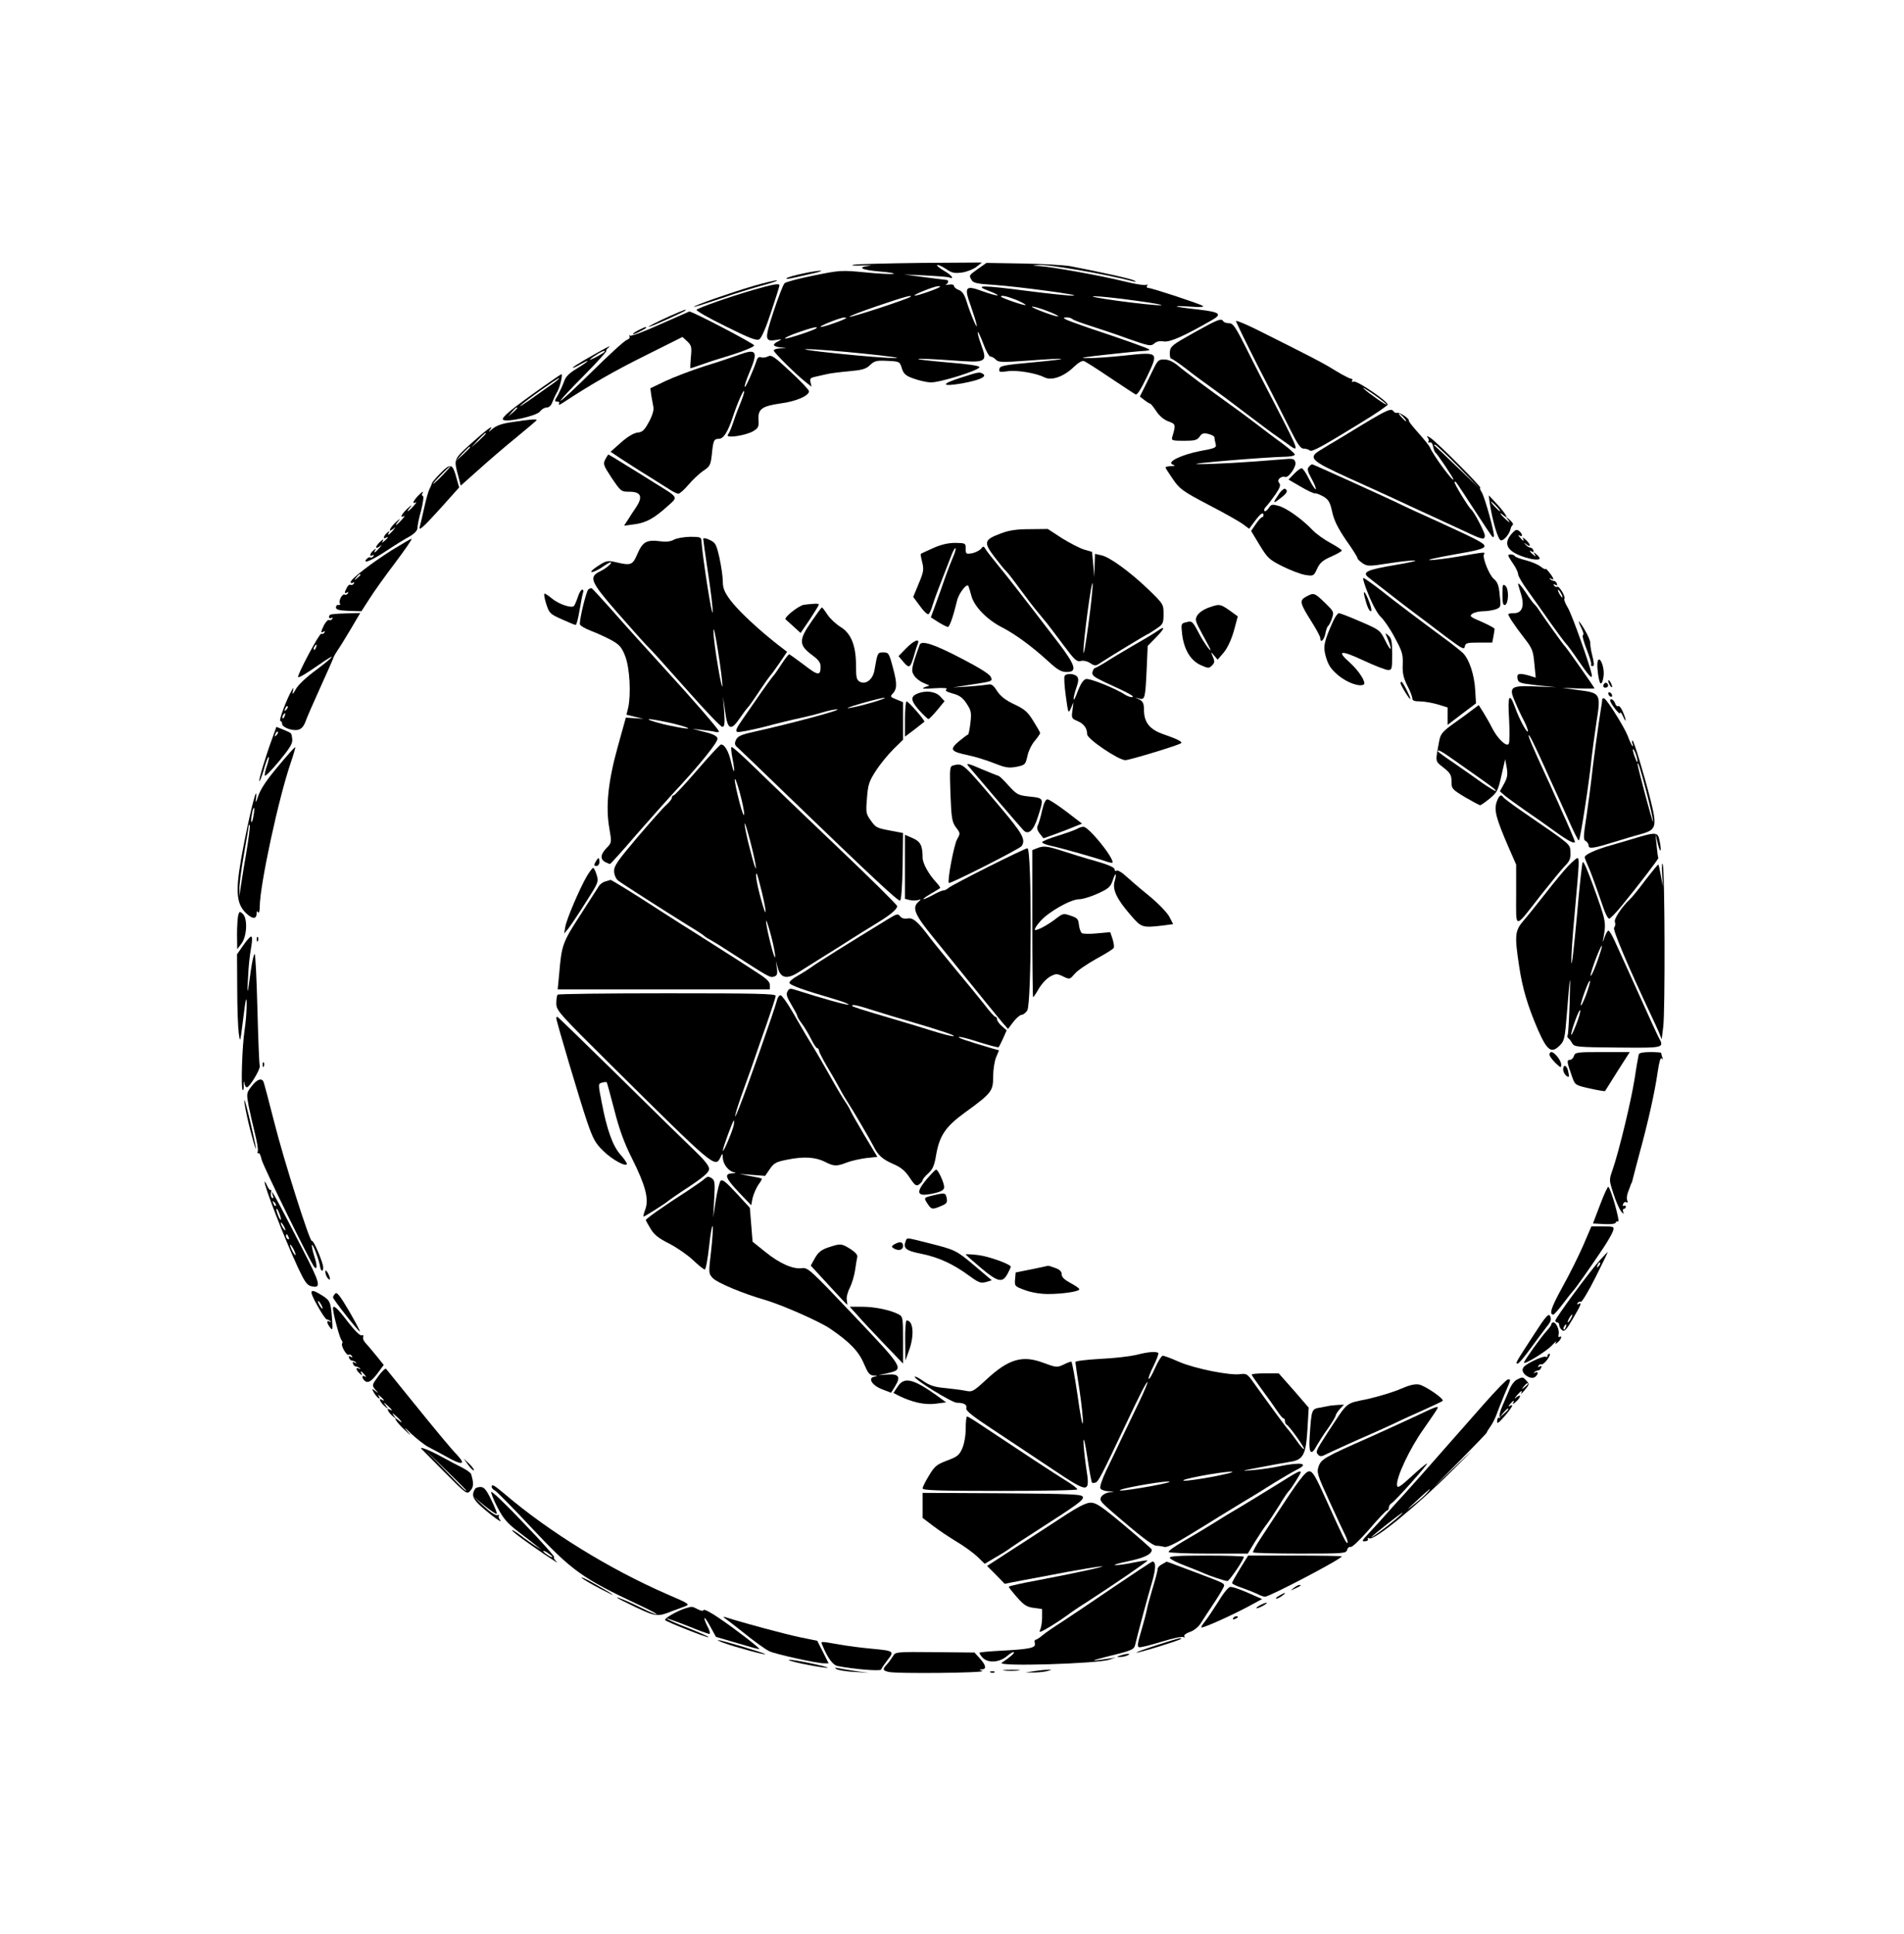 <?xml version="1.0" standalone="no"?>
<!DOCTYPE svg PUBLIC "-//W3C//DTD SVG 20010904//EN"
 "http://www.w3.org/TR/2001/REC-SVG-20010904/DTD/svg10.dtd">
<svg version="1.0" xmlns="http://www.w3.org/2000/svg"
 width="972pt" height="987pt" viewBox="0 0 972 987"
 preserveAspectRatio="xMidYMid meet">

<g transform="translate(0,987) scale(0.1,-0.1)"
fill="#000000" stroke="none">
<path d="M4360 8519 c-21 -4 -4 -6 40 -4 41 1 58 0 38 -2 -66 -7 -41 -21 55
-29 50 -4 81 -10 67 -12 -14 -2 -79 1 -146 8 -117 11 -126 11 -258 -16 -76
-15 -144 -33 -151 -40 -7 -7 -32 -72 -56 -144 -47 -144 -46 -155 16 -145 28 5
28 4 8 -7 -32 -16 -29 -26 10 -31 l32 -4 -32 -1 c-18 -1 -33 -6 -33 -11 0 -10
116 -125 164 -162 l29 -23 -5 22 c-5 18 -1 23 20 28 15 3 43 10 62 14 19 5 71
11 115 15 66 6 85 11 106 31 23 22 34 25 89 22 62 -3 63 -3 74 -38 9 -28 19
-38 59 -52 27 -10 66 -19 87 -20 46 -2 250 62 250 78 0 7 -60 16 -162 24 -89
8 -157 15 -150 18 7 2 80 -1 163 -7 188 -14 191 -12 158 79 -12 33 -20 62 -17
65 2 2 15 -25 28 -60 13 -36 30 -65 36 -65 7 0 20 -7 28 -16 14 -14 33 -14
160 -5 214 16 237 11 36 -8 -154 -14 -175 -18 -178 -34 -3 -16 1 -18 41 -12
48 7 145 -9 189 -31 36 -19 100 4 150 53 23 22 42 33 52 30 8 -3 68 -41 133
-85 65 -43 123 -82 130 -85 8 -5 27 25 58 89 61 129 62 128 -115 109 -74 -8
-162 -14 -195 -13 -41 0 -6 6 105 18 91 10 178 19 194 19 16 1 27 4 23 7 -6 7
-134 52 -305 109 -56 19 -110 39 -120 44 -15 9 -15 10 3 11 12 0 25 -4 30 -9
6 -5 46 -20 90 -34 44 -14 132 -43 194 -66 106 -37 116 -39 133 -25 11 11 28
15 50 11 32 -4 104 28 245 109 54 31 41 41 -69 54 -128 14 -149 22 -43 15 52
-4 75 -2 65 4 -20 12 -260 91 -277 91 -8 0 -11 5 -7 12 4 7 3 8 -4 4 -7 -4
-58 4 -114 18 -121 30 -375 75 -433 78 -38 1 -39 1 -6 5 44 6 341 -45 486 -83
15 -4 17 -3 5 4 -14 9 -169 43 -325 73 -33 6 -143 12 -244 14 l-185 3 -43 -30
c-48 -35 -47 -33 -33 -57 7 -15 28 -20 112 -25 128 -9 456 -53 407 -55 -20 -1
-126 10 -235 24 -230 30 -276 30 -196 0 30 -11 49 -21 44 -23 -5 -1 -39 8 -75
21 -89 33 -97 24 -61 -75 14 -40 28 -84 30 -98 6 -30 -32 57 -52 123 -11 34
-22 51 -40 57 -13 5 -24 14 -24 21 0 6 -12 9 -27 6 -16 -2 -22 -2 -15 0 13 5
17 22 5 24 -5 0 -55 7 -113 14 l-105 14 108 -5 c59 -3 114 -7 122 -10 31 -12
13 12 -26 34 -22 13 -38 26 -35 29 3 3 23 -5 44 -19 32 -22 44 -24 84 -19 25
4 58 17 73 29 l28 22 -309 -2 c-170 -2 -325 -6 -344 -9z m439 -113 c-9 -9
-115 -46 -129 -45 -17 1 98 48 119 48 8 1 12 -1 10 -3z m-151 -51 c-10 -10
-301 -106 -311 -102 -6 2 57 26 139 54 140 48 185 60 172 48z m541 -16 c28
-12 49 -24 47 -26 -5 -5 -126 37 -126 43 0 9 31 2 79 -17z m611 -4 c91 -12
147 -23 125 -23 -22 -1 -119 9 -215 22 -96 13 -152 24 -125 24 28 0 124 -10
215 -23z m-432 -61 c72 -31 22 -22 -61 11 -39 16 -50 23 -29 19 18 -3 59 -17
90 -30z m-1049 -28 c-9 -9 -115 -46 -129 -45 -17 1 98 48 119 48 8 1 12 -1 10
-3z m-151 -51 c-9 -10 -150 -56 -160 -53 -6 2 23 16 63 30 70 25 109 34 97 23z
m242 -130 c128 -13 197 -23 160 -23 -36 0 -166 10 -290 23 -128 13 -197 23
-160 23 36 0 166 -10 290 -23z"/>
<path d="M4095 8473 c-38 -8 -74 -18 -79 -23 -7 -8 15 -3 149 28 65 16 6 12
-70 -5z"/>
<path d="M3845 8410 c-116 -34 -307 -101 -302 -106 1 -2 61 17 132 41 72 25
171 56 220 69 50 13 81 25 70 25 -11 0 -65 -13 -120 -29z"/>
<path d="M3845 8390 c-121 -35 -277 -90 -289 -101 -5 -4 61 -42 147 -84 122
-61 159 -75 173 -67 11 6 34 58 60 138 24 71 43 132 43 137 1 12 -30 7 -134
-23z"/>
<path d="M3420 8257 c-70 -31 -134 -65 -100 -53 29 9 171 74 177 80 11 10 0 7
-77 -27z"/>
<path d="M3371 8215 c-79 -36 -148 -62 -154 -58 -5 3 -7 1 -3 -5 3 -6 -3 -13
-14 -17 -12 -4 -91 -76 -177 -161 -86 -85 -158 -152 -161 -149 -3 2 50 59 117
126 66 67 119 125 116 127 -3 3 3 12 13 19 17 15 -17 -3 -125 -65 -34 -20 -61
-37 -59 -39 2 -2 20 6 40 18 20 11 36 19 36 16 0 -2 -25 -20 -55 -38 -41 -25
-58 -42 -66 -68 -7 -19 -21 -49 -31 -68 -18 -29 -18 -33 -3 -33 10 0 13 -4 8
-12 -4 -7 6 -4 22 7 140 92 258 160 419 240 l190 95 24 -22 c22 -21 24 -29 19
-80 -3 -32 -4 -58 -2 -58 2 0 27 9 57 19 29 11 101 34 161 52 59 19 107 39
107 46 0 9 -316 174 -331 173 -2 -1 -69 -30 -148 -65z m-291 -146 c-25 -17
-76 -42 -68 -34 13 14 62 44 73 44 6 0 3 -4 -5 -10z"/>
<path d="M6095 8172 c-112 -63 -120 -69 -123 -99 -1 -18 2 -33 6 -33 5 0 40
-24 78 -53 38 -30 94 -71 125 -93 30 -21 108 -79 173 -129 66 -49 128 -97 140
-105 12 -8 45 -32 75 -53 67 -50 67 -48 -52 183 -50 96 -120 232 -155 303 -55
109 -67 127 -87 127 -13 0 -27 5 -30 10 -10 17 -26 11 -150 -58z"/>
<path d="M6310 8231 c0 -5 52 -112 116 -238 65 -125 138 -270 163 -320 36 -72
51 -93 66 -93 12 0 25 -4 31 -9 10 -10 56 15 263 142 74 45 135 87 135 92 0
17 -156 123 -172 117 -9 -3 -13 -1 -9 5 3 5 1 10 -6 10 -7 0 -43 19 -81 42
-64 40 -133 75 -403 210 -57 28 -103 47 -103 42z m768 -425 c7 -12 -95 59
-118 82 -8 8 13 -4 48 -28 35 -24 66 -48 70 -54z"/>
<path d="M3258 8184 c-39 -21 -35 -28 5 -8 37 19 44 24 31 24 -5 -1 -21 -8
-36 -16z"/>
<path d="M3775 8060 c-27 -10 -106 -37 -175 -58 -69 -22 -160 -57 -203 -77
l-77 -37 5 -37 c4 -20 8 -47 11 -61 2 -15 -7 -45 -24 -75 -22 -41 -33 -51 -57
-53 -19 -2 -50 -20 -84 -50 l-54 -48 54 -36 c30 -19 89 -58 132 -84 43 -27 94
-59 113 -71 19 -13 40 -23 47 -23 7 0 30 20 51 45 21 25 55 57 75 71 35 23 39
29 45 85 7 71 11 79 35 79 24 0 45 32 70 106 25 76 59 153 60 136 1 -7 -10
-38 -23 -70 -13 -31 -29 -75 -36 -97 -7 -22 -18 -46 -24 -54 -15 -20 89 -5
129 18 26 16 30 23 27 58 -3 55 17 70 114 84 78 10 144 39 144 62 0 7 -43 52
-95 100 -81 76 -97 87 -114 78 -11 -6 -27 -8 -35 -5 -10 4 -18 -1 -22 -12 -17
-53 -58 -144 -62 -139 -3 3 7 33 21 67 49 115 41 130 -48 98z"/>
<path d="M5893 7996 c-11 -23 -32 -66 -47 -96 l-27 -54 23 -18 c13 -10 26 -18
29 -18 4 0 18 -18 32 -39 16 -25 40 -44 62 -52 38 -14 38 -16 19 -81 -5 -16 2
-18 60 -18 55 0 67 3 80 21 11 17 20 20 45 14 17 -4 31 -12 31 -18 0 -7 3 -21
6 -33 5 -19 -1 -22 -78 -36 -94 -18 -174 -56 -142 -69 16 -6 14 -8 -8 -8 -16
-1 -28 -4 -28 -7 0 -3 17 -30 38 -60 34 -50 49 -61 182 -131 80 -41 159 -86
176 -99 l31 -23 29 39 c29 39 44 49 44 30 0 -5 -3 -10 -7 -10 -5 0 -19 -16
-32 -35 l-24 -35 44 -73 c41 -67 49 -74 119 -109 41 -20 93 -40 116 -43 39 -6
41 -5 58 32 14 30 28 43 72 62 29 13 54 27 54 31 0 4 -26 21 -57 38 -32 17
-74 47 -93 67 -52 55 -132 112 -173 123 -32 9 -38 8 -50 -11 -8 -12 -18 -19
-22 -15 -4 4 0 14 9 23 9 9 30 37 47 61 23 34 28 48 20 58 -8 10 -7 17 3 26 9
6 19 9 25 6 16 -10 60 51 54 74 -5 19 -11 21 -72 15 -175 -15 -354 -25 -426
-24 -73 1 344 36 453 38 23 1 42 5 42 11 0 5 -28 30 -62 55 -35 25 -94 70
-133 100 -38 29 -97 73 -131 97 -105 75 -236 172 -272 203 -22 18 -47 30 -67
30 -28 1 -34 -4 -52 -39z"/>
<path d="M4901 7941 c-100 -32 -95 -46 10 -28 87 16 129 34 108 48 -19 12 -21
11 -118 -20z"/>
<path d="M2769 7894 c-160 -113 -211 -156 -201 -166 16 -16 173 19 189 42 8
11 23 20 34 20 12 0 23 10 29 28 6 15 17 39 26 54 13 24 28 88 20 88 -2 0 -46
-30 -97 -66z m35 5 c-32 -23 -81 -57 -109 -77 -27 -19 -45 -30 -38 -23 17 20
187 140 197 141 5 0 -17 -19 -50 -41z m-164 -112 c0 -2 -10 -12 -22 -23 l-23
-19 19 23 c18 21 26 27 26 19z"/>
<path d="M6956 7703 c-70 -43 -135 -82 -145 -88 -9 -5 -38 -22 -63 -38 -74
-43 -62 -56 138 -147 93 -42 201 -91 239 -109 106 -49 163 -76 240 -111 39
-18 98 -45 132 -61 72 -34 83 -35 83 -12 0 16 -56 123 -70 133 -12 9 -89 134
-84 139 5 6 -2 16 99 -139 105 -160 94 -145 101 -138 7 8 -45 198 -62 226 -8
12 -11 22 -7 22 11 0 -215 227 -252 253 -17 12 -24 14 -18 6 7 -9 9 -19 5 -23
-4 -4 -1 -6 7 -4 8 2 15 -7 17 -22 3 -13 8 -27 12 -30 9 -6 92 -130 92 -137 0
-17 -101 120 -119 161 -5 12 -28 40 -74 92 -21 24 -37 45 -35 47 5 9 -47 44
-59 40 -6 -2 -14 1 -18 6 -11 19 -29 12 -159 -66z m209 37 c10 -11 16 -20 13
-20 -3 0 -13 9 -23 20 -10 11 -16 20 -13 20 3 0 13 -9 23 -20z m280 -252 l110
-113 -115 110 c-63 61 -116 111 -119 113 -2 1 0 2 5 2 5 0 59 -51 119 -112z"/>
<path d="M2618 7716 c-57 -8 -84 -18 -105 -36 -17 -15 -22 -17 -13 -6 27 35
-13 6 -99 -71 -86 -79 -85 -76 -61 -165 l12 -47 92 82 c50 45 137 120 194 166
56 46 102 85 102 87 0 6 -39 3 -122 -10z m-138 -59 c0 -2 -17 -19 -37 -38
l-38 -34 34 38 c33 34 41 42 41 34z m-80 -70 c0 -2 -17 -19 -37 -38 l-38 -34
34 38 c33 34 41 42 41 34z"/>
<path d="M3090 7525 c-12 -23 -10 -30 33 -95 47 -69 48 -70 91 -70 58 0 69
-25 34 -78 -14 -20 -33 -50 -43 -66 l-19 -29 54 7 c59 8 99 30 170 94 52 47
56 40 -65 115 -38 24 -107 67 -153 95 -46 29 -85 52 -86 52 -1 0 -9 -11 -16
-25z"/>
<path d="M2249 7455 c-24 -24 -44 -48 -44 -52 -1 -5 -6 -17 -12 -28 -6 -11
-18 -54 -27 -95 -9 -41 -19 -83 -22 -94 -10 -32 11 -14 107 92 l93 104 -13 46
c-20 76 -30 80 -82 27z m11 -10 c-24 -25 -46 -45 -49 -45 -3 0 15 20 39 45 24
25 46 45 49 45 3 0 -15 -20 -39 -45z"/>
<path d="M6681 7486 c-9 -10 -5 -24 15 -60 14 -26 24 -50 21 -53 -3 -3 -18 20
-34 51 -15 31 -32 56 -38 56 -6 0 -24 -13 -39 -29 l-28 -29 62 -36 c34 -20 67
-36 73 -34 7 1 26 -7 44 -17 26 -16 33 -29 44 -78 9 -42 28 -81 70 -143 33
-46 59 -88 59 -93 0 -5 12 -16 26 -26 25 -16 33 -16 130 -1 56 9 118 16 136
15 18 0 -27 -11 -100 -23 -144 -24 -171 -37 -135 -64 12 -9 54 -43 95 -74 40
-32 102 -79 138 -106 36 -27 108 -81 160 -121 83 -62 95 -69 98 -51 3 18 11
20 71 20 l69 0 6 31 c3 17 6 35 6 39 0 4 -30 20 -66 36 -59 25 -64 29 -48 41
10 7 35 13 55 13 21 0 50 5 65 10 26 10 27 12 20 73 -4 48 -11 66 -30 82 -24
20 -60 111 -50 126 7 12 6 12 -126 -11 -63 -11 -131 -19 -150 -19 -19 1 35 13
120 28 117 20 156 30 158 42 3 14 -28 31 -238 127 -98 44 -165 75 -185 85 -56
28 -451 207 -456 207 -4 0 -12 -6 -18 -14z"/>
<path d="M6532 7353 c-36 -52 -35 -57 1 -29 38 29 44 40 28 51 -5 3 -18 -7
-29 -22z"/>
<path d="M2132 7337 c-24 -26 -29 -42 -9 -31 6 4 1 -5 -12 -19 -30 -33 -42
-36 -15 -4 10 12 4 9 -14 -7 -32 -29 -44 -54 -19 -40 6 4 1 -5 -12 -19 -30
-33 -42 -36 -15 -4 10 12 4 9 -14 -7 -33 -31 -45 -59 -14 -35 14 11 13 10 -2
-9 -21 -24 -32 -29 -20 -9 5 8 2 8 -9 -2 -18 -14 -24 -36 -7 -26 16 10 11 -1
-7 -16 -15 -12 -16 -12 -8 1 5 9 0 8 -13 -4 -26 -23 -30 -44 -4 -25 14 11 13
10 -2 -9 -21 -24 -32 -29 -20 -9 5 8 2 8 -9 -2 -19 -15 -23 -36 -5 -25 7 4 8
3 4 -5 -4 -6 -11 -9 -16 -6 -4 3 -13 -2 -19 -9 -23 -28 31 -5 104 44 39 26 89
57 113 70 28 16 42 31 43 44 0 12 8 53 19 91 10 39 14 72 9 73 -5 2 -7 8 -3
13 10 16 -2 9 -24 -14z"/>
<path d="M7605 7304 c13 -89 42 -189 57 -192 15 -3 45 33 50 60 2 7 6 16 11
19 4 3 -3 14 -15 25 -22 19 -23 19 -8 -1 11 -15 7 -14 -13 4 -28 25 -38 43
-12 21 31 -26 13 7 -30 54 l-45 48 5 -38z m35 -19 c13 -14 21 -25 18 -25 -2 0
-15 11 -28 25 -13 14 -21 25 -18 25 2 0 15 -11 28 -25z"/>
<path d="M5109 7147 c-86 -32 -89 -45 -32 -120 26 -34 52 -66 59 -72 6 -5 38
-46 70 -90 32 -44 72 -96 89 -116 16 -20 39 -48 51 -62 11 -14 49 -64 84 -111
55 -74 67 -85 87 -80 14 4 34 -1 49 -11 25 -16 27 -16 62 8 46 30 214 132 227
138 6 2 27 15 47 29 35 23 38 28 38 76 0 50 -1 51 -77 125 -94 90 -199 167
-242 175 l-31 7 -2 -59 -1 -59 -6 64 -6 64 -41 12 c-22 7 -73 33 -113 58 l-72
47 -92 -1 c-68 0 -107 -6 -148 -22z m447 -467 c-13 -96 -24 -159 -25 -140 -2
52 44 391 47 350 1 -19 -9 -114 -22 -210z"/>
<path d="M7726 7155 c-49 -49 -41 -87 23 -116 49 -22 111 -33 111 -19 0 4 -8
14 -17 21 -15 12 -16 12 -8 -1 8 -13 7 -13 -8 -1 -19 15 -23 26 -6 15 7 -4 10
-1 7 7 -3 8 -10 14 -16 14 -6 0 -17 7 -24 15 -11 12 -11 12 5 1 25 -19 21 2
-5 25 -12 10 -18 13 -14 7 10 -19 1 -16 -15 4 -10 11 -10 14 -1 9 17 -10 15 9
-2 23 -11 9 -18 8 -30 -4z"/>
<path d="M3440 7115 c-16 -9 -40 -12 -67 -8 -71 9 -91 -1 -118 -62 -26 -61
-33 -63 -114 -44 -40 9 -47 7 -90 -21 -25 -16 -39 -30 -30 -30 9 0 33 11 53
25 20 14 39 25 43 25 14 0 -23 -32 -53 -46 -60 -29 -50 -53 87 -210 67 -76
133 -151 148 -166 41 -42 42 -43 213 -235 89 -101 168 -183 175 -183 12 0 14
15 10 78 l-6 77 11 -77 c12 -93 29 -101 74 -35 16 23 34 48 41 55 7 7 34 45
60 85 26 39 51 74 54 77 4 3 25 32 47 64 l40 59 -52 40 c-99 78 -198 171 -237
223 -31 42 -39 62 -39 96 0 24 -8 78 -17 120 -16 70 -20 78 -50 92 -18 9 -33
11 -33 6 0 -5 11 -85 25 -177 14 -92 25 -181 23 -198 -3 -31 -52 284 -57 363
-1 20 -6 22 -58 22 -32 -1 -69 -7 -83 -15z m248 -745 c0 -19 -11 26 -23 100
-13 74 -23 155 -23 180 0 26 10 -17 23 -100 13 -80 23 -161 23 -180z"/>
<path d="M1999 7061 c-104 -66 -209 -147 -209 -162 0 -6 5 -7 12 -3 7 4 8 3 4
-5 -4 -6 -11 -9 -16 -6 -5 3 -14 -3 -19 -14 -14 -26 -14 -34 1 -25 7 4 8 3 4
-5 -4 -6 -11 -9 -16 -6 -12 7 -33 -32 -25 -45 4 -6 1 -9 -7 -8 -7 2 -13 -4
-13 -12 0 -12 15 -16 65 -18 l65 -2 40 62 c22 35 81 118 132 185 51 68 89 123
84 123 -4 0 -50 -27 -102 -59z m-159 -125 c0 -2 -8 -10 -17 -17 -16 -13 -17
-12 -4 4 13 16 21 21 21 13z"/>
<path d="M4765 7073 c-33 -15 -62 -28 -64 -30 -2 -1 1 -21 7 -43 9 -37 7 -50
-18 -109 l-28 -68 35 -47 c18 -26 38 -44 43 -41 5 3 14 22 20 43 10 34 35 99
94 250 11 30 22 49 24 43 2 -5 -4 -25 -12 -43 -8 -18 -26 -64 -40 -103 -13
-38 -35 -101 -49 -138 l-25 -68 39 -25 c21 -13 43 -24 48 -24 9 0 28 56 47
135 9 38 52 92 58 73 3 -7 10 -31 16 -53 16 -54 82 -120 155 -157 68 -35 153
-97 238 -175 47 -43 65 -53 93 -53 55 0 45 33 -43 149 -194 253 -262 340 -309
397 -28 34 -56 70 -62 80 -10 17 -12 18 -24 3 -7 -9 -28 -19 -45 -23 -31 -5
-33 -4 -33 23 0 28 -1 29 -52 30 -37 0 -72 -8 -113 -26z"/>
<path d="M7700 7034 c0 -3 11 -22 25 -42 14 -20 25 -44 25 -53 0 -9 22 -47 50
-85 27 -38 80 -112 116 -164 37 -52 72 -99 78 -105 6 -5 34 -43 61 -83 56 -82
76 -104 71 -75 -10 50 -100 303 -121 339 -14 23 -22 44 -19 47 9 8 -26 68 -36
62 -5 -3 -12 0 -16 6 -5 8 -3 9 6 4 8 -5 11 -3 8 6 -3 8 -10 14 -15 14 -6 0
-15 4 -20 9 -5 5 -3 6 5 2 18 -11 15 2 -8 31 -11 14 -20 23 -20 19 0 -4 -11 1
-25 12 -14 11 -48 25 -75 32 -28 7 -53 16 -56 21 -6 10 -34 13 -34 3z m270
-194 c6 -11 8 -20 6 -20 -3 0 -10 9 -16 20 -6 11 -8 20 -6 20 3 0 10 -9 16
-20z"/>
<path d="M6987 6833 c20 -50 47 -99 63 -113 15 -14 47 -60 70 -104 38 -70 43
-85 41 -137 -2 -45 4 -69 23 -108 15 -28 26 -57 26 -66 0 -11 11 -15 38 -15
21 0 62 -7 90 -15 l52 -16 0 -45 0 -44 72 55 73 55 -4 67 c-4 78 -31 160 -64
191 -12 11 -54 45 -94 74 -123 91 -242 180 -325 246 -44 34 -84 62 -88 62 -5
0 7 -39 27 -87z"/>
<path d="M7670 6835 c0 -41 3 -56 13 -53 19 7 21 82 2 98 -13 11 -15 6 -15
-45z"/>
<path d="M7750 6888 c0 -2 7 -25 15 -51 19 -62 5 -97 -37 -97 -15 0 -28 -2
-28 -5 0 -10 32 -58 80 -120 43 -55 47 -67 53 -132 l7 -72 -32 10 c-53 15 -66
12 -61 -15 4 -21 12 -24 101 -34 l97 -10 -100 4 c-135 6 -145 -1 -109 -82 14
-33 34 -75 45 -95 10 -20 19 -43 19 -50 0 -21 -44 59 -65 119 -30 82 -39 64
-31 -60 3 -62 3 -118 -2 -125 -11 -17 -56 26 -83 78 -12 24 -33 61 -46 82
l-24 38 -31 -23 c-16 -13 -60 -45 -97 -71 -58 -42 -67 -53 -74 -90 -20 -109
-22 -100 22 -135 35 -28 41 -38 41 -71 0 -37 3 -40 69 -80 38 -22 73 -41 77
-41 4 0 26 15 49 34 38 31 43 42 60 118 l19 83 8 -44 c6 -36 3 -51 -14 -82
l-21 -38 24 -21 c13 -11 60 -45 104 -76 44 -30 114 -79 155 -109 65 -47 100
-65 100 -51 0 4 -37 91 -67 156 -8 19 -25 58 -38 85 -12 28 -31 70 -43 95 -66
143 -92 204 -88 207 4 4 25 -39 82 -164 14 -32 36 -80 49 -108 13 -27 44 -98
71 -157 26 -60 50 -108 54 -108 7 0 54 304 65 420 4 36 15 118 25 184 23 147
22 149 -95 164 l-80 11 83 -3 c45 -1 82 -1 82 0 0 5 -143 208 -150 214 -7 5
-118 161 -135 188 -5 9 -15 21 -21 27 -6 5 -26 31 -43 58 -27 40 -41 55 -41
45z m-305 -913 c50 -35 114 -80 143 -101 29 -20 51 -38 48 -41 -2 -3 -33 16
-68 40 -35 25 -100 71 -145 102 -46 31 -83 58 -83 60 0 12 21 0 105 -60z"/>
<path d="M3004 6862 c-10 -6 -44 -143 -44 -177 0 -8 26 -23 57 -35 32 -12 79
-34 105 -48 41 -23 52 -36 70 -82 23 -60 30 -193 15 -262 l-9 -36 44 -11 43
-10 -45 3 -45 3 -42 -151 c-49 -177 -62 -305 -42 -416 12 -70 12 -71 -14 -98
-32 -33 -34 -57 -8 -72 11 -5 22 -10 25 -10 3 0 63 66 133 148 71 81 154 174
184 207 140 149 236 269 232 286 -4 13 -24 23 -67 33 l-61 16 50 -6 c28 -3 58
-7 68 -10 9 -3 17 -1 17 3 0 9 -134 164 -280 323 -138 152 -176 193 -270 300
-52 58 -96 106 -99 107 -3 2 -11 -1 -17 -5z m436 -686 c52 -13 84 -24 70 -25
-14 0 -70 10 -125 23 -55 14 -86 25 -70 25 17 0 73 -11 125 -23z"/>
<path d="M2950 6823 c-7 -21 -16 -42 -20 -46 -12 -13 -77 9 -111 37 -17 14
-34 26 -39 26 -4 0 -1 -23 8 -51 16 -50 20 -53 80 -80 35 -16 67 -29 71 -29 4
0 13 34 20 77 7 42 15 82 18 90 3 7 1 13 -5 13 -6 0 -16 -17 -22 -37z"/>
<path d="M6966 6825 c12 -49 23 -75 33 -75 5 0 1 20 -8 45 -20 53 -35 71 -25
30z"/>
<path d="M6667 6824 c-35 -19 -31 -33 29 -128 24 -38 44 -75 44 -83 0 -28 19
-11 26 22 3 19 10 37 14 40 5 3 14 21 20 39 11 33 9 35 -37 80 -53 51 -56 52
-96 30z"/>
<path d="M4104 6783 c-27 -4 -106 -67 -93 -75 2 -2 20 -18 40 -36 l36 -33 47
69 c25 38 46 72 46 76 0 6 -21 6 -76 -1z"/>
<path d="M6177 6771 c-30 -10 -54 -26 -64 -41 -14 -23 -12 -29 26 -99 23 -41
41 -76 41 -79 0 -10 -38 44 -58 83 -34 65 -37 67 -66 59 -27 -6 -27 -8 -21
-63 10 -77 43 -133 95 -156 38 -17 42 -17 57 -2 14 14 15 21 5 44 -12 28 -12
28 6 7 l18 -21 31 36 c19 23 39 65 52 111 l20 74 -21 15 c-67 49 -69 50 -121
32z"/>
<path d="M4141 6695 c-64 -92 -63 -118 4 -168 32 -23 44 -39 44 -57 1 -51 -12
-50 -84 6 -39 29 -73 54 -76 54 -4 0 -22 -23 -40 -51 -18 -28 -37 -56 -44 -62
-6 -7 -34 -46 -63 -87 -28 -41 -70 -101 -92 -133 -31 -44 -37 -59 -26 -63 8
-3 70 9 138 26 67 18 150 38 184 45 33 7 85 20 114 29 30 9 63 16 74 15 30 -1
-239 -73 -428 -115 -63 -14 -80 -22 -89 -41 -8 -19 -7 -26 10 -40 11 -10 128
-122 259 -249 429 -414 558 -534 569 -531 6 2 11 68 13 174 l2 171 -63 12
c-74 14 -76 15 -105 57 -21 29 -22 40 -16 110 5 67 11 86 45 138 21 33 61 82
89 110 l50 49 0 96 0 96 -34 14 c-29 11 -32 15 -21 27 25 25 26 52 4 133 -20
76 -23 80 -49 80 -30 0 -30 0 -46 -92 -8 -46 -44 -74 -74 -58 -17 9 -20 21
-20 83 0 102 -25 164 -79 197 -23 14 -53 42 -67 63 -13 20 -26 37 -28 37 -2 0
-27 -34 -55 -75z m314 -410 c-44 -13 -98 -26 -120 -29 -22 -3 5 7 60 23 55 16
109 29 120 30 11 0 -16 -11 -60 -24z"/>
<path d="M1685 6732 c-10 -10 -5 -23 7 -16 7 4 8 3 4 -5 -4 -6 -11 -9 -16 -6
-5 3 -16 -8 -25 -24 -18 -36 -19 -45 -3 -35 7 4 8 3 4 -5 -4 -6 -11 -9 -16 -6
-9 5 -125 -213 -118 -221 5 -4 37 15 108 64 93 65 81 45 -15 -27 -51 -37 -93
-77 -105 -99 -15 -27 -19 -30 -15 -12 5 22 4 23 -5 7 -23 -37 -69 -157 -59
-157 5 0 9 -6 9 -14 0 -19 52 -38 82 -31 17 4 29 18 38 43 7 20 42 100 77 177
35 77 65 145 66 150 2 6 11 21 20 35 10 14 40 62 67 108 l49 83 -74 -2 c-41
-1 -77 -4 -80 -7z m-72 -167 c-3 -9 -8 -14 -10 -11 -3 3 -2 9 2 15 9 16 15 13
8 -4z m-152 -318 c-10 -9 -11 -8 -5 6 3 10 9 15 12 12 3 -3 0 -11 -7 -18z m-8
-32 c-3 -9 -8 -14 -10 -11 -3 3 -2 9 2 15 9 16 15 13 8 -4z"/>
<path d="M6805 6698 c-47 -105 -52 -130 -35 -185 12 -40 26 -60 63 -91 45 -37
107 -59 129 -46 14 9 -23 68 -69 110 -73 64 -50 68 67 13 58 -27 115 -49 126
-49 20 0 21 5 21 80 0 65 -3 82 -19 96 -18 17 -18 17 -3 -19 25 -61 16 -66
-13 -7 -27 54 -29 55 -126 97 -55 24 -104 43 -111 43 -6 0 -20 -19 -30 -42z"/>
<path d="M8060 6697 c0 -4 7 -21 15 -37 8 -16 11 -30 6 -32 -5 -2 4 -34 19
-73 15 -38 26 -73 23 -77 -2 -5 1 -8 7 -8 10 0 9 13 -7 78 -3 15 -5 34 -5 42
1 8 -12 38 -28 65 -16 28 -30 46 -30 42z"/>
<path d="M5910 6650 c-14 -10 -70 -44 -125 -75 -55 -32 -120 -71 -144 -87 -25
-15 -48 -28 -52 -28 -3 0 -9 -9 -12 -20 -4 -16 6 -25 61 -51 129 -59 154 -73
143 -77 -6 -2 -22 3 -34 10 -51 34 -184 87 -203 82 -14 -4 -27 -24 -42 -62
-11 -31 -21 -50 -21 -41 -1 9 6 36 14 59 11 32 12 46 4 56 -13 16 -55 19 -64
4 -4 -6 -1 -52 6 -103 12 -89 13 -91 26 -62 l13 30 -5 -41 c-6 -39 -4 -42 25
-54 33 -14 50 -37 50 -68 0 -24 160 -132 195 -132 21 0 275 77 285 87 7 7 -21
21 -87 44 -73 24 -103 61 -103 126 0 31 -5 42 -22 52 l-23 11 22 -6 c28 -7 30
3 37 155 l5 114 42 43 c46 47 50 63 9 34z"/>
<path d="M4626 6561 l-39 -40 26 -31 c29 -34 35 -30 55 40 5 19 13 43 17 53
13 31 -19 19 -59 -22z"/>
<path d="M4695 6579 c-42 -116 -45 -132 -29 -156 8 -14 30 -31 47 -38 l32 -14
-25 -9 c-19 -8 -6 -9 50 -5 48 3 70 1 62 -5 -10 -6 -1 -13 32 -22 34 -9 51
-21 71 -52 23 -35 25 -45 19 -98 -4 -33 -9 -60 -13 -60 -3 0 -24 -16 -46 -34
-49 -42 -43 -52 48 -71 35 -7 95 -26 133 -41 58 -23 74 -25 113 -18 44 9 46
11 56 55 5 25 22 60 38 78 15 18 27 36 27 39 0 4 -16 32 -35 62 -28 46 -44 60
-97 85 -45 21 -70 41 -88 68 -18 29 -29 37 -45 33 -11 -2 -56 -7 -100 -10
l-80 -5 102 16 c99 15 101 16 91 38 -6 14 -59 47 -146 92 -143 75 -208 96
-217 72z"/>
<path d="M8157 6497 c-6 -15 0 -76 9 -106 7 -22 17 -4 21 35 3 42 -20 97 -30
71z"/>
<path d="M8210 6395 c0 -5 5 -17 10 -25 5 -8 10 -10 10 -5 0 6 -5 17 -10 25
-5 8 -10 11 -10 5z"/>
<path d="M7150 6383 c0 -11 49 -90 50 -80 0 11 -39 87 -45 87 -3 0 -5 -3 -5
-7z"/>
<path d="M8186 6375 c-3 -9 0 -15 9 -15 16 0 20 16 6 24 -5 3 -11 -1 -15 -9z"/>
<path d="M4684 6330 c-37 -15 -35 -36 7 -84 23 -25 44 -46 49 -46 4 0 24 21
45 46 l37 45 -23 25 c-24 25 -73 31 -115 14z"/>
<path d="M8210 6331 c0 -5 5 -13 10 -16 6 -3 10 -2 10 4 0 5 -4 13 -10 16 -5
3 -10 2 -10 -4z"/>
<path d="M8179 6298 c0 -7 -2 -24 -5 -38 -12 -73 -44 -304 -49 -360 -4 -36
-15 -121 -25 -190 -17 -109 -18 -126 -5 -133 8 -4 15 -15 15 -23 0 -19 27 -14
140 21 41 13 101 31 132 39 74 21 78 38 43 177 -34 133 -84 299 -91 299 -4 0
-3 -8 0 -17 4 -10 4 -14 -1 -10 -4 4 -15 27 -23 50 -17 44 -103 182 -120 192
-6 3 -10 0 -11 -7z m177 -293 c9 -39 0 -30 -15 15 -6 19 -7 30 -2 25 5 -6 13
-23 17 -40z m49 -176 c19 -74 35 -143 34 -154 0 -15 -78 276 -79 294 0 23 16
-29 45 -140z"/>
<path d="M8220 6294 c0 -13 50 -77 50 -64 1 8 7 2 15 -15 18 -41 19 -23 0 21
-8 20 -19 33 -24 30 -5 -4 -12 3 -16 14 -6 18 -25 29 -25 14z"/>
<path d="M4620 6200 l0 -90 48 36 c26 20 49 38 51 40 5 5 -81 104 -91 104 -4
0 -8 -40 -8 -90z"/>
<path d="M1392 6107 c-33 -88 -73 -220 -68 -224 2 -3 12 23 22 56 9 34 20 64
25 67 4 2 1 -16 -7 -41 -9 -24 -14 -49 -12 -54 1 -6 35 28 73 74 56 68 69 90
67 112 -5 34 0 29 -44 48 l-37 15 -19 -53z m19 10 c-10 -9 -11 -8 -5 6 3 10 9
15 12 12 3 -3 0 -11 -7 -18z"/>
<path d="M3560 5940 c-61 -71 -116 -130 -121 -130 -5 0 -9 -5 -9 -12 0 -6 -13
-23 -29 -37 -16 -14 -82 -89 -148 -166 -102 -121 -119 -145 -118 -173 1 -19
10 -39 21 -47 19 -15 230 -150 362 -232 37 -22 72 -45 78 -51 5 -5 21 -15 35
-22 13 -7 60 -36 104 -65 191 -123 196 -126 216 -120 16 5 19 13 15 43 l-5 37
10 -37 c15 -52 48 -58 108 -19 25 16 80 50 121 76 41 25 102 64 135 85 33 21
92 58 130 81 79 48 115 77 115 94 0 6 -134 139 -297 294 -164 156 -353 338
-421 404 -67 66 -125 118 -128 114 -3 -3 0 -31 6 -62 6 -31 10 -59 7 -61 -2
-2 -9 21 -16 51 -12 51 -32 85 -50 85 -5 0 -59 -58 -121 -130z m239 -225 c0
-17 -11 9 -24 60 -13 50 -24 101 -24 115 0 14 11 -13 24 -60 13 -47 24 -98 24
-115z m60 -275 c0 -14 -13 27 -29 90 -17 63 -29 124 -29 135 1 26 58 -192 58
-225z m30 -122 c28 -117 25 -144 -4 -38 -21 75 -32 141 -21 129 2 -2 13 -43
25 -91z m68 -333 c-3 -21 -48 159 -46 185 0 8 12 -25 25 -75 13 -49 23 -99 21
-110z"/>
<path d="M1420 5959 c-59 -70 -90 -117 -102 -153 -10 -30 -15 -38 -12 -18 3
17 3 32 1 32 -8 0 -53 -201 -77 -340 -28 -163 -22 -224 25 -270 33 -32 55 -33
55 -2 0 12 3 13 8 5 4 -7 8 7 8 30 1 111 96 554 159 736 14 41 24 76 22 77 -2
2 -41 -42 -87 -97z m-126 -253 c-3 -21 -8 -35 -11 -32 -2 2 -1 20 3 40 3 21 8
35 11 32 2 -2 1 -20 -3 -40z m-38 -197 c-14 -79 -26 -160 -29 -179 l-4 -35 -1
35 c-1 20 9 100 23 178 14 78 25 145 25 149 0 3 2 4 5 1 3 -2 -6 -70 -19 -149z"/>
<path d="M4941 5963 c18 -22 267 -314 283 -330 25 -27 52 -4 74 66 32 98 32
97 -40 105 -59 6 -66 9 -109 56 -25 28 -48 50 -52 50 -3 0 -42 16 -88 35 -59
26 -78 31 -68 18z"/>
<path d="M4866 5963 c-18 -5 -18 -14 -14 -145 5 -125 8 -143 28 -171 23 -30
23 -31 6 -61 -16 -28 -51 -214 -42 -223 6 -6 364 175 372 189 21 33 4 63 -108
196 -196 231 -192 228 -242 215z"/>
<path d="M7640 5775 c-13 -41 -3 -81 61 -229 l39 -89 0 -154 c0 -180 -13 -180
130 3 52 65 106 132 122 147 22 23 27 37 25 68 -3 42 12 30 -244 206 -51 35
-95 68 -98 73 -12 19 -23 10 -35 -25z"/>
<path d="M5320 5733 c-7 -32 -17 -66 -22 -76 -6 -12 -3 -25 10 -42 l19 -24 64
23 c35 13 80 30 98 38 l35 14 -81 62 c-45 34 -88 62 -96 62 -9 0 -19 -21 -27
-57z"/>
<path d="M5500 5640 c-8 -5 -52 -21 -97 -35 -46 -14 -83 -29 -83 -34 0 -5 21
-13 48 -19 48 -10 235 -63 285 -81 15 -5 27 -6 27 -3 0 32 -123 182 -149 182
-9 0 -23 -5 -31 -10z"/>
<path d="M8375 5600 c-33 -10 -100 -30 -149 -44 -82 -23 -136 -48 -136 -62 0
-3 7 -20 14 -37 14 -31 31 -75 79 -214 11 -35 26 -63 32 -62 5 0 33 28 60 61
91 111 194 246 191 249 -2 2 -6 31 -9 64 l-6 60 13 -55 c14 -54 20 -33 7 24
-7 36 -20 38 -96 16z"/>
<path d="M4620 5445 l0 -163 24 -6 c14 -3 33 -3 43 0 16 5 16 4 3 -8 -36 -31
-22 -65 77 -186 269 -333 324 -400 350 -431 l29 -33 27 36 c16 20 34 36 42 36
8 0 21 10 29 22 23 33 24 828 1 828 -15 0 -380 -183 -404 -203 -7 -7 -19 -12
-25 -12 -6 0 -30 -10 -53 -23 -58 -31 -68 -28 -13 5 25 14 47 28 49 30 3 2 -7
16 -21 31 -38 41 -68 96 -68 124 0 62 -11 83 -51 100 l-39 17 0 -164z"/>
<path d="M5293 5540 l-23 -9 0 -376 c0 -206 2 -375 4 -375 2 0 16 20 30 45 15
25 41 52 58 61 29 15 34 15 65 0 34 -16 34 -16 59 13 14 17 63 50 109 76 46
25 87 50 90 56 4 5 1 25 -5 45 l-12 36 -67 -6 c-36 -4 -71 -3 -78 1 -6 5 -13
23 -15 42 -3 30 -8 36 -42 47 -37 13 -40 12 -75 -15 -44 -34 -101 -64 -108
-57 -3 3 9 23 28 44 42 48 155 112 198 112 17 0 60 13 95 29 55 25 65 34 76
66 15 45 23 41 10 -4 -12 -42 12 -92 83 -173 54 -63 58 -64 164 -52 l52 7 -19
37 c-11 21 -55 67 -102 106 -46 37 -99 83 -120 102 -20 19 -41 31 -47 28 -6
-4 -11 -1 -11 7 0 9 -33 24 -97 42 -54 15 -131 39 -171 52 -78 25 -95 27 -129
13z"/>
<path d="M3040 5470 c-9 -16 -8 -20 5 -20 8 0 15 9 15 20 0 11 -2 20 -5 20 -2
0 -9 -9 -15 -20z"/>
<path d="M8004 5448 c-22 -24 -74 -86 -114 -138 -41 -52 -91 -115 -112 -139
-44 -51 -47 -74 -23 -231 17 -115 44 -205 97 -328 47 -106 68 -121 111 -78 23
23 26 36 36 163 17 213 19 220 14 53 -3 -85 -7 -159 -10 -163 -3 -5 -2 -12 3
-16 5 -3 14 -15 20 -26 11 -19 23 -20 233 -22 242 -2 238 -3 207 55 -8 15 -55
117 -104 227 -50 110 -102 226 -117 258 -14 31 -29 57 -34 57 -4 0 -13 -15
-19 -32 -11 -33 -12 -33 -6 -3 14 79 13 83 -55 270 -30 82 -45 115 -51 115 -3
0 -17 -125 -30 -277 -14 -153 -26 -260 -28 -237 -2 22 6 142 18 266 23 253 23
268 12 268 -4 0 -26 -19 -48 -42z m147 -494 c-16 -43 -30 -72 -31 -64 -1 19
54 163 58 152 1 -5 -11 -44 -27 -88z m-55 -165 c-14 -35 -25 -58 -26 -50 0 20
43 136 47 124 2 -5 -8 -38 -21 -74z m-50 -150 c-14 -35 -25 -58 -25 -50 -1 20
42 136 46 124 2 -6 -7 -39 -21 -74z"/>
<path d="M8485 5415 l4 -70 -10 54 c-5 30 -11 56 -13 58 -2 2 -31 -34 -66 -79
-34 -46 -70 -90 -79 -98 -41 -38 -83 -101 -77 -116 4 -9 2 -22 -4 -29 -8 -10
70 -195 195 -460 8 -16 22 -48 32 -70 l16 -40 8 65 c10 79 8 783 -2 825 -4 17
-6 1 -4 -40z"/>
<path d="M2996 5398 c-37 -64 -103 -218 -110 -258 l-6 -35 21 25 c11 14 51 73
88 132 66 103 68 108 57 142 -6 20 -14 36 -18 36 -4 0 -18 -19 -32 -42z"/>
<path d="M3091 5371 c-13 -3 -29 -15 -35 -26 -6 -10 -49 -77 -95 -148 -89
-137 -94 -152 -106 -294 l-8 -83 542 0 541 0 0 23 c0 17 -19 34 -78 71 -42 28
-113 73 -157 101 -44 28 -108 69 -143 91 -34 21 -116 73 -181 115 -121 79
-252 160 -255 158 0 -1 -12 -4 -25 -8z"/>
<path d="M1216 5198 c-3 -13 -6 -57 -6 -98 l1 -75 22 29 c28 38 32 128 6 152
-15 13 -17 13 -23 -8z"/>
<path d="M4529 5176 c-185 -113 -368 -227 -389 -244 -14 -10 -44 -29 -67 -42
-24 -13 -43 -29 -43 -36 0 -12 64 -35 234 -85 43 -13 73 -25 67 -27 -9 -3
-138 33 -259 72 -39 13 -43 12 -52 -5 -8 -14 -3 -29 20 -67 16 -27 30 -53 30
-57 0 -5 10 -22 23 -39 13 -17 34 -52 47 -78 13 -27 27 -48 32 -48 4 0 8 -6 9
-12 0 -7 18 -42 39 -78 22 -36 51 -87 66 -115 14 -27 34 -60 44 -75 21 -31
111 -185 129 -220 22 -46 47 -68 100 -91 40 -17 61 -34 85 -70 27 -41 34 -45
49 -34 9 7 17 16 17 21 0 5 13 21 29 35 22 20 31 39 40 94 17 98 48 144 144
214 139 101 147 111 147 185 0 35 7 80 15 99 l15 36 -33 9 c-142 42 -181 56
-171 59 6 2 53 -10 104 -27 52 -16 96 -28 98 -25 3 3 13 23 23 45 l18 41 -24
21 c-14 12 -25 28 -25 35 0 7 -4 13 -9 13 -4 0 -30 28 -56 63 -27 34 -92 114
-145 177 -52 63 -111 135 -130 160 -65 87 -89 107 -117 102 -17 -3 -30 1 -38
11 -11 15 -17 13 -66 -17z m-65 -465 c50 -16 134 -41 186 -56 156 -46 236 -73
217 -74 -9 -1 -59 12 -110 28 -50 16 -130 40 -177 54 -191 56 -230 69 -230 73
0 9 27 3 114 -25z"/>
<path d="M1242 5045 l-32 -46 1 -177 c0 -97 4 -199 8 -227 7 -49 7 -47 20 55
7 58 14 110 16 115 8 23 4 -86 -6 -150 -13 -83 -20 -303 -10 -309 4 -3 6 10 5
27 -1 18 1 22 3 10 2 -13 8 -23 13 -23 14 0 70 93 66 109 -3 9 -8 141 -12 294
-4 152 -10 277 -14 277 -5 0 -13 -39 -20 -87 -16 -121 -20 -132 -14 -38 4 77
6 97 19 178 3 20 2 37 -3 37 -4 0 -23 -20 -40 -45z"/>
<path d="M1311 5074 c0 -11 3 -14 6 -6 3 7 2 16 -1 19 -3 4 -6 -2 -5 -13z"/>
<path d="M2847 4793 c-4 -3 -7 -23 -7 -44 0 -37 11 -49 280 -316 529 -524 531
-526 558 -470 10 22 11 22 12 -3 1 -31 28 -67 55 -73 15 -4 13 -5 -7 -6 -43
-2 -35 -24 34 -97 l63 -66 7 37 c5 20 18 50 29 67 12 16 20 30 18 32 -2 2 -29
8 -59 13 l-55 11 65 -5 66 -5 24 35 c21 31 33 37 90 48 83 17 143 13 191 -11
46 -24 61 -24 114 -3 22 8 66 18 97 22 l57 6 -66 110 c-36 61 -68 117 -71 125
-3 8 -15 29 -26 45 -12 17 -48 77 -80 135 -33 58 -69 121 -81 140 -26 42 -48
78 -111 188 -26 45 -53 82 -59 82 -7 0 -16 -12 -19 -27 -11 -45 -152 -446
-193 -548 -38 -95 -19 -22 27 105 23 63 48 133 55 155 7 22 34 98 59 169 25
72 46 136 46 143 0 11 -105 13 -553 13 -305 0 -557 -3 -560 -7z m899 -665 c-6
-31 -55 -146 -56 -131 0 14 51 153 56 153 3 0 2 -10 0 -22z"/>
<path d="M2840 4672 c0 -14 120 -418 156 -524 31 -91 43 -113 83 -152 45 -45
121 -86 121 -66 0 5 -15 27 -33 47 -39 44 -69 127 -95 265 -19 96 -19 97 2
102 11 3 21 4 23 2 2 -1 19 -65 39 -141 25 -99 51 -170 89 -245 70 -140 88
-208 70 -261 -8 -21 -12 -39 -10 -39 6 0 118 71 125 79 3 3 51 37 108 74 79
53 102 74 102 91 0 15 -25 46 -72 91 -40 38 -214 208 -385 377 -172 169 -315
308 -318 308 -3 0 -5 -3 -5 -8z"/>
<path d="M7910 4487 c0 -7 14 -26 30 -42 27 -26 30 -27 30 -9 0 21 -34 64 -50
64 -6 0 -10 -6 -10 -13z"/>
<path d="M8035 4480 c-3 -11 -13 -20 -21 -20 -17 0 -15 -11 12 -87 15 -42 16
-42 90 -59 41 -9 76 -15 78 -13 1 2 30 48 64 102 l62 97 -139 0 c-131 0 -140
-1 -146 -20z"/>
<path d="M8366 4488 c-2 -7 -12 -62 -21 -123 -18 -115 -80 -371 -112 -464 -19
-54 -19 -54 3 -122 12 -38 30 -79 39 -91 12 -15 15 -17 12 -5 -4 9 -2 17 3 17
6 0 10 5 10 11 0 5 -4 7 -10 4 -6 -3 -7 1 -4 9 3 9 11 13 17 9 6 -4 8 0 4 10
-4 10 -1 30 5 45 6 15 12 30 13 35 2 4 3 8 5 10 1 1 3 9 5 17 2 8 17 67 34
130 45 164 79 317 93 415 8 55 15 80 21 72 6 -8 7 -6 3 6 -3 10 -6 21 -6 23 0
2 -25 4 -55 4 -36 0 -57 -4 -59 -12z"/>
<path d="M1341 4434 c0 -11 3 -14 6 -6 3 7 2 16 -1 19 -3 4 -6 -2 -5 -13z"/>
<path d="M7980 4411 c0 -10 7 -24 15 -31 16 -13 18 -8 9 28 -8 27 -24 29 -24
3z"/>
<path d="M1284 4325 c-26 -34 -26 -37 -15 -98 7 -34 21 -97 32 -141 11 -43 18
-85 15 -93 -3 -8 -2 -12 3 -9 5 3 12 -11 16 -31 5 -29 253 -534 271 -552 14
-14 13 14 -2 58 -9 29 -14 54 -11 57 5 5 37 -81 41 -111 4 -25 16 -29 16 -5 0
25 -50 143 -58 136 -9 -10 -143 411 -192 606 -28 110 -53 205 -56 209 -11 18
-34 8 -60 -26z"/>
<path d="M1261 4172 c18 -84 55 -212 43 -147 -17 85 -51 225 -56 230 -3 4 2
-34 13 -83z"/>
<path d="M4730 3850 c-61 -73 -48 -92 46 -69 32 8 44 16 44 30 0 22 -31 89
-41 89 -4 0 -26 -23 -49 -50z"/>
<path d="M3598 3854 c-8 -8 -44 -33 -80 -57 -131 -84 -223 -149 -221 -155 1
-4 12 -24 25 -45 17 -29 41 -48 93 -74 39 -20 93 -57 122 -84 28 -27 56 -49
61 -49 5 0 15 53 22 118 7 64 15 111 18 103 3 -8 -1 -66 -8 -128 -13 -112 -13
-113 9 -137 23 -24 154 -79 266 -111 88 -26 279 -110 333 -147 100 -68 146
-116 172 -178 21 -49 29 -60 50 -61 23 -2 23 -2 3 -6 -35 -7 -10 -46 42 -65
l44 -17 21 34 c29 47 19 63 -38 59 l-47 -3 47 10 c86 20 83 24 -174 295 -218
230 -234 245 -263 241 -45 -7 -114 23 -187 82 l-66 53 -7 87 -7 86 -69 75
c-51 55 -71 72 -80 63 -6 -6 -17 -51 -25 -100 l-13 -88 5 95 c5 86 3 96 -14
107 -15 9 -22 8 -34 -3z"/>
<path d="M1351 3838 c-3 -21 101 -289 171 -440 32 -68 45 -88 66 -93 54 -13
49 10 -43 188 -136 265 -171 328 -152 274 4 -12 3 -16 -4 -11 -6 3 -8 15 -6
26 3 11 3 17 -1 14 -3 -4 -11 6 -18 21 -7 16 -13 25 -13 21z m57 -123 c-3 -3
-9 2 -12 12 -6 14 -5 15 5 6 7 -7 10 -15 7 -18z m21 -47 c6 -18 7 -28 2 -23
-10 12 -25 55 -18 55 3 0 10 -15 16 -32z m21 -58 c6 -11 8 -20 6 -20 -3 0 -10
9 -16 20 -6 11 -8 20 -6 20 3 0 10 -9 16 -20z m24 -56 c3 -8 2 -12 -4 -9 -6 3
-10 10 -10 16 0 14 7 11 14 -7z m35 -89 c0 -5 -6 1 -14 15 -8 14 -14 30 -14
35 0 6 6 -1 14 -15 8 -14 14 -29 14 -35z"/>
<path d="M8169 3722 l-37 -97 56 -3 c34 -2 58 1 60 7 2 6 7 9 12 6 13 -8 -33
159 -49 177 -3 4 -22 -37 -42 -90z"/>
<path d="M4766 3769 c-51 -12 -51 -12 -31 -43 20 -30 24 -31 69 -12 29 12 33
18 29 40 -6 28 -8 29 -67 15z"/>
<path d="M8082 3512 c-23 -53 -71 -149 -106 -212 -57 -103 -69 -140 -46 -140
4 0 27 26 51 58 23 31 46 59 49 62 8 6 91 124 155 220 24 36 46 75 50 88 6 21
4 22 -52 22 l-59 0 -42 -98z"/>
<path d="M4624 3536 c-15 -38 0 -50 81 -66 88 -18 161 -52 243 -112 48 -35 58
-39 85 -32 l30 9 -86 73 c-96 81 -99 82 -237 117 -116 29 -109 29 -116 11z"/>
<path d="M4566 3519 c-15 -9 -16 -13 -5 -20 25 -16 49 -10 49 11 0 22 -15 25
-44 9z"/>
<path d="M4229 3503 c-36 -12 -52 -25 -69 -55 l-21 -38 92 -100 c50 -55 93
-100 94 -100 1 0 0 11 -2 24 -3 13 4 41 15 62 11 22 23 62 27 89 4 28 9 58 11
67 4 12 -8 25 -35 43 -46 28 -49 29 -112 8z"/>
<path d="M8167 3437 c-48 -52 -227 -295 -227 -308 0 -5 5 -9 10 -9 6 0 10 -6
10 -14 0 -7 6 -19 14 -25 12 -10 22 0 55 57 42 71 49 88 29 76 -7 -4 -8 -3 -4
5 4 6 11 9 16 6 5 -3 39 53 75 125 36 71 64 130 63 130 -2 -1 -20 -20 -41 -43z
m-6 -30 c-10 -9 -11 -8 -5 6 3 10 9 15 12 12 3 -3 0 -11 -7 -18z m-141 -267
c-6 -11 -13 -20 -16 -20 -2 0 0 9 6 20 6 11 13 20 16 20 2 0 0 -9 -6 -20z
m-27 -45 c-3 -9 -8 -14 -10 -11 -3 3 -2 9 2 15 9 16 15 13 8 -4z"/>
<path d="M4930 3467 c0 -2 35 -33 79 -70 87 -73 110 -77 136 -26 8 15 15 30
15 33 0 13 -114 54 -168 60 -34 4 -62 5 -62 3z"/>
<path d="M5265 3391 l-80 -16 -3 -35 c-3 -35 -1 -36 50 -55 32 -12 79 -20 118
-20 75 0 160 13 160 24 0 5 -20 19 -45 32 -31 17 -45 30 -45 44 0 15 -10 25
-33 33 -18 7 -35 12 -38 11 -2 -1 -40 -9 -84 -18z"/>
<path d="M1661 3380 c-1 -18 16 -46 23 -40 2 3 -2 16 -9 30 -8 15 -14 19 -14
10z"/>
<path d="M1619 3208 c22 -40 44 -73 50 -73 5 0 13 -4 18 -9 5 -5 3 -6 -4 -2
-17 10 -16 -6 2 -30 13 -17 14 -13 10 46 -7 85 -9 91 -51 118 -64 40 -69 29
-25 -50z m21 2 c6 -11 8 -20 6 -20 -3 0 -10 9 -16 20 -6 11 -8 20 -6 20 3 0
10 -9 16 -20z"/>
<path d="M1712 3268 c-7 -7 -12 -16 -12 -20 0 -10 133 -179 137 -174 2 2 -23
49 -55 104 -45 77 -62 98 -70 90z"/>
<path d="M1700 3191 c0 -24 33 -147 42 -159 6 -7 8 -15 5 -19 -9 -8 22 -65 33
-58 5 3 12 0 16 -6 5 -8 3 -9 -6 -4 -8 5 -11 3 -8 -6 3 -8 10 -14 15 -14 6 0
15 -4 20 -9 5 -5 2 -6 -6 -1 -9 5 -12 3 -9 -6 3 -8 10 -14 15 -14 6 0 15 -4
20 -9 5 -5 3 -6 -4 -2 -19 11 -16 -9 4 -25 11 -10 14 -10 9 -1 -11 18 -1 15
15 -5 10 -11 10 -14 2 -9 -17 10 -17 -9 0 -23 17 -13 36 0 71 48 l25 34 -37
46 c-20 25 -45 54 -55 65 -10 10 -16 24 -13 32 3 8 0 11 -8 8 -8 -3 -37 26
-71 70 -54 71 -75 89 -75 67z"/>
<path d="M4376 3158 c20 -24 82 -89 136 -146 l98 -102 0 120 c0 113 -1 120
-22 131 -41 22 -122 39 -187 39 l-63 0 38 -42z"/>
<path d="M7825 3049 c-90 -138 -90 -139 -77 -139 6 0 35 35 66 78 31 42 68 92
82 110 21 25 25 37 18 53 -8 18 -20 5 -89 -102z"/>
<path d="M4621 3028 l1 -103 18 50 c29 79 23 155 -12 155 -4 0 -8 -46 -7 -102z"/>
<path d="M7920 3111 c0 -4 -10 -19 -23 -33 -28 -30 -117 -154 -117 -163 0 -13
116 58 144 89 16 17 25 24 20 16 -7 -13 -5 -13 9 -1 17 14 24 37 8 27 -5 -4
-7 3 -4 13 5 21 -12 61 -27 61 -6 0 -10 -4 -10 -9z"/>
<path d="M5800 2954 c-30 -7 -112 -17 -182 -20 -71 -4 -128 -11 -128 -16 0 -5
9 -70 21 -144 11 -75 19 -150 17 -167 -2 -18 -14 46 -27 141 -14 94 -28 172
-32 172 -5 0 -23 -7 -41 -16 -32 -15 -37 -14 -102 10 -106 40 -177 20 -291
-86 -66 -61 -72 -64 -105 -57 -19 4 -66 10 -105 14 -55 5 -79 13 -112 36 -24
17 -43 26 -43 21 0 -15 190 -132 215 -132 36 0 53 -10 48 -28 -3 -13 33 -41
139 -111 79 -52 214 -142 301 -200 191 -127 193 -127 171 14 -7 50 -13 108
-13 130 1 22 10 -16 20 -84 10 -68 21 -126 24 -129 2 -2 11 -2 19 1 14 6 31
39 151 292 76 161 109 225 113 220 2 -2 -17 -48 -43 -102 -26 -54 -65 -136
-88 -183 -22 -47 -57 -120 -78 -163 -21 -43 -35 -85 -32 -93 3 -8 21 -15 42
-16 33 -1 34 -1 6 -5 -17 -2 -36 -12 -43 -23 -10 -17 -4 -25 51 -73 149 -129
212 -177 231 -177 12 0 30 -3 41 -6 13 -3 54 16 125 60 58 35 129 79 159 98
30 18 72 44 95 58 84 50 109 66 184 113 43 26 92 55 110 64 69 33 28 42 -85
19 -37 -8 -99 -17 -138 -20 -64 -5 -62 -4 35 14 58 11 127 24 154 28 70 10 83
36 91 172 l6 105 -76 88 -77 87 -69 0 c-38 0 -69 -3 -69 -6 0 -4 24 -38 53
-78 29 -39 64 -88 77 -108 14 -21 28 -38 33 -38 4 0 7 -6 7 -14 0 -8 4 -16 8
-18 13 -5 94 -119 89 -124 -3 -3 -19 15 -36 40 -17 24 -37 50 -44 58 -11 11
-102 135 -187 254 -22 30 -29 34 -58 30 -53 -8 -231 28 -311 62 -40 18 -78 32
-85 32 -6 0 -24 -28 -39 -62 -15 -34 -29 -59 -33 -56 -3 3 8 33 25 66 16 33
27 62 24 66 -10 9 -52 6 -113 -10z m400 -620 c-69 -13 -138 -23 -155 -22 -37
4 185 46 240 46 23 0 -15 -10 -85 -24z m-325 -50 c-71 -13 -141 -23 -155 -22
-33 4 193 46 245 46 22 0 -18 -11 -90 -24z"/>
<path d="M7900 2949 c0 -5 -4 -8 -9 -4 -6 3 -35 -7 -65 -22 -42 -21 -55 -33
-53 -48 3 -25 46 -48 64 -33 17 13 17 31 1 22 -8 -4 -10 -3 -5 2 5 5 14 9 20
9 5 0 12 6 15 14 3 9 0 11 -8 6 -9 -5 -11 -4 -6 4 4 6 11 9 15 7 4 -3 18 8 30
24 12 17 17 30 11 30 -5 0 -10 -5 -10 -11z"/>
<path d="M1931 2845 c-33 -45 -33 -46 -15 -68 19 -21 19 -21 0 -7 -18 14 -19
14 -8 -7 7 -12 17 -25 24 -29 7 -5 8 -3 3 7 -8 12 -6 12 8 0 18 -15 23 -26 7
-16 -19 12 -10 -12 12 -31 22 -19 23 -19 8 1 -15 20 -14 20 8 1 23 -20 30 -32
12 -21 -19 12 -10 -12 12 -31 22 -19 23 -19 8 1 -11 15 -7 14 13 -4 28 -25 38
-43 12 -21 -34 28 -12 -9 27 -45 41 -39 42 -39 13 -5 -16 19 -6 12 22 -16 29
-27 69 -59 90 -70 20 -10 58 -31 84 -45 87 -50 112 -48 62 5 -31 32 -100 115
-252 303 -57 70 -106 131 -110 136 -4 4 -22 -13 -40 -38z"/>
<path d="M7744 2828 c-12 -5 -30 -29 -39 -52 -9 -22 -26 -60 -36 -84 -11 -24
-16 -48 -13 -54 4 -6 3 -8 -2 -5 -6 3 -11 -4 -11 -16 -2 -17 6 -12 37 23 39
45 51 68 28 54 -9 -5 -9 -2 1 9 16 20 25 23 15 5 -4 -7 2 -4 14 6 26 23 30 44
5 25 -15 -11 -14 -10 1 9 21 24 31 29 21 10 -4 -7 5 0 19 17 23 27 24 31 9 47
-18 20 -20 21 -49 6z m56 -22 c0 -2 -8 -10 -17 -17 -16 -13 -17 -12 -4 4 13
16 21 21 21 13z m-100 -129 c0 -2 -10 -12 -22 -23 l-23 -19 19 23 c18 21 26
27 26 19z"/>
<path d="M4583 2793 l-22 -33 27 -14 c67 -33 131 -48 187 -41 l55 7 -52 38
c-118 83 -162 93 -195 43z"/>
<path d="M7575 2703 c-311 -354 -383 -435 -454 -512 -42 -47 -80 -90 -86 -96
-5 -6 -28 -30 -49 -53 -33 -35 -36 -41 -18 -39 11 0 18 5 15 11 -4 5 1 7 9 4
26 -10 240 165 418 342 119 118 129 129 35 40 l-130 -125 137 139 c76 77 138
141 138 144 0 2 8 16 18 30 11 15 24 41 30 57 6 17 24 63 41 104 36 84 35 81
19 80 -7 0 -62 -57 -123 -126z m-291 -454 c-10 -12 -41 -39 -69 -61 -39 -32
-36 -27 15 20 66 62 88 79 54 41z m-159 -134 c-42 -36 -136 -105 -122 -89 13
14 151 123 157 123 3 0 -13 -15 -35 -34z"/>
<path d="M7151 2781 c-36 -16 -112 -39 -169 -52 -118 -25 -96 -7 -208 -177
-58 -90 -59 -93 -43 -109 8 -8 18 -7 37 3 31 15 126 59 257 116 49 22 101 46
115 53 14 7 69 32 123 56 54 24 100 46 102 49 7 11 -90 77 -121 83 -20 4 -49
-3 -93 -22z"/>
<path d="M6790 2695 c-8 -2 -32 -6 -52 -10 -42 -7 -43 -8 -52 -147 -6 -87 7
-103 37 -45 10 17 35 57 57 87 21 30 39 60 39 66 1 5 10 20 21 32 l21 22 -28
-1 c-15 -1 -35 -3 -43 -4z"/>
<path d="M7220 2638 c-58 -27 -161 -74 -230 -105 -224 -99 -245 -110 -258
-147 -11 -31 -8 -42 54 -177 36 -79 73 -158 82 -176 9 -18 14 -35 11 -38 -6
-6 -21 25 -110 222 -53 118 -68 143 -85 143 -20 0 -54 -45 -178 -235 -14 -22
-46 -70 -70 -107 -24 -36 -42 -69 -39 -72 4 -3 112 -6 241 -6 223 0 234 1 239
19 3 11 11 17 18 15 7 -3 48 36 95 90 45 53 86 96 91 96 5 0 9 7 9 15 0 7 6
18 14 22 18 10 190 203 181 203 -4 0 -39 -29 -78 -65 -59 -54 -73 -63 -75 -47
-6 38 65 190 137 290 39 56 71 103 71 106 0 10 -13 5 -120 -46z"/>
<path d="M4930 2578 c0 -38 -8 -79 -18 -102 -15 -34 -26 -42 -77 -61 -53 -20
-64 -29 -92 -76 -18 -29 -33 -59 -33 -66 0 -10 78 -13 395 -13 217 0 395 3
395 8 0 4 -19 19 -42 34 -90 56 -229 148 -464 304 -28 19 -54 34 -57 34 -4 0
-7 -28 -7 -62z"/>
<path d="M2151 2475 c2 -2 55 -56 118 -119 114 -115 115 -115 133 -94 16 19
17 37 3 84 -2 6 -21 20 -42 31 -21 10 -69 36 -108 57 -60 33 -116 55 -104 41z
m229 -212 c0 -8 -13 5 -110 105 l-105 107 108 -105 c59 -57 107 -106 107 -107z"/>
<path d="M2390 2393 c13 -18 26 -30 29 -28 3 3 -8 18 -23 33 l-29 27 23 -32z"/>
<path d="M6515 2290 c-60 -37 -141 -87 -180 -110 -38 -22 -101 -60 -140 -85
-38 -24 -107 -65 -152 -91 -45 -26 -80 -51 -77 -56 3 -4 95 -8 205 -8 l199 0
37 61 c21 34 47 73 59 88 11 14 40 58 64 96 23 39 46 72 50 75 8 6 60 87 60
95 0 12 -20 1 -125 -65z"/>
<path d="M2510 2280 c0 -5 8 -14 18 -19 9 -5 96 -93 192 -196 201 -214 255
-252 540 -386 58 -27 99 -49 92 -49 -7 0 -38 13 -70 29 -68 34 -132 61 -132
56 0 -2 43 -24 96 -49 101 -48 113 -49 184 -20 19 7 48 18 65 24 29 11 26 13
-90 63 -296 129 -601 318 -826 509 -58 49 -69 55 -69 38z"/>
<path d="M2425 2270 c-19 -31 -12 -51 33 -91 57 -50 112 -89 95 -68 -7 9 -10
19 -6 23 4 4 1 5 -7 2 -9 -3 -37 15 -70 46 l-55 51 58 -48 c32 -26 60 -45 63
-42 3 2 -10 34 -28 71 -25 52 -37 66 -55 66 -12 0 -25 -4 -28 -10z"/>
<path d="M2508 2255 c-3 -3 11 -39 31 -78 30 -58 51 -82 103 -122 36 -27 78
-60 94 -73 l29 -23 -35 22 c-19 13 -51 35 -71 51 -20 15 -40 28 -44 28 -5 0
12 -15 36 -33 66 -50 217 -152 191 -129 -12 11 -18 22 -13 24 5 1 -64 79 -153
171 -88 93 -164 166 -168 162z m312 -332 c0 -7 -39 17 -46 28 -3 6 5 3 20 -6
14 -10 26 -19 26 -22z"/>
<path d="M4710 2186 l0 -64 53 -40 c28 -22 84 -59 122 -82 39 -23 86 -58 106
-77 l36 -35 54 32 c30 17 65 39 79 50 14 10 79 53 145 95 201 129 226 148 223
164 -3 14 -51 16 -411 19 l-407 2 0 -64z"/>
<path d="M5409 2117 c-69 -45 -181 -118 -248 -161 l-122 -79 45 -45 45 -46 98
19 c54 10 152 28 218 41 66 12 143 25 170 28 61 7 -116 -32 -317 -70 -82 -15
-148 -30 -148 -33 0 -4 19 -28 43 -55 34 -39 50 -49 85 -53 l42 -6 0 -44 c0
-24 -5 -53 -11 -64 -8 -15 7 -9 58 22 37 23 75 49 84 56 10 8 53 38 98 66 142
92 313 209 309 212 -2 2 -32 -3 -68 -10 -36 -8 -78 -14 -95 -14 -16 0 13 10
65 20 84 18 120 36 120 59 0 4 -63 59 -139 123 -117 98 -145 117 -173 117 -24
0 -65 -21 -159 -83z"/>
<path d="M5972 1918 c3 -7 38 -25 79 -40 41 -16 83 -33 94 -38 28 -13 108 -40
121 -40 10 0 84 109 84 124 0 3 -86 6 -191 6 -146 0 -190 -3 -187 -12z"/>
<path d="M6331 1864 c-22 -36 -41 -69 -41 -74 0 -5 23 -16 51 -25 28 -10 63
-24 78 -31 14 -8 32 -14 39 -14 23 0 392 193 392 206 0 2 -107 4 -239 4 l-239
0 -41 -66z"/>
<path d="M5685 1769 c-104 -71 -223 -151 -263 -177 -41 -26 -86 -57 -100 -69
-15 -13 -31 -23 -36 -23 -4 0 -6 -8 -3 -19 5 -22 -24 -29 -178 -37 -55 -3
-102 -7 -104 -10 -2 -2 4 -13 14 -24 27 -30 85 -27 125 6 17 15 33 24 36 21 5
-4 -19 -26 -62 -54 -31 -21 493 -5 551 16 l30 11 -35 -6 c-91 -14 -98 -13 -25
6 151 37 154 39 161 68 13 55 65 249 86 319 19 66 20 104 1 102 -4 0 -93 -59
-198 -130z"/>
<path d="M5933 1886 c-13 -6 -23 -17 -23 -24 0 -8 -11 -51 -25 -96 -13 -44
-27 -94 -30 -111 -3 -16 -16 -66 -29 -110 -19 -62 -21 -81 -11 -83 7 -2 59 11
114 28 55 17 106 28 112 24 7 -4 9 -3 5 4 -3 6 8 15 28 22 20 6 43 25 55 43
11 18 43 66 70 107 27 41 50 80 50 86 1 12 -5 15 -124 60 -38 14 -92 35 -120
45 -27 11 -50 18 -50 18 0 -1 -10 -6 -22 -13z"/>
<path d="M2970 1816 c8 -8 51 -33 95 -56 95 -49 81 -37 -30 26 -44 25 -73 38
-65 30z"/>
<path d="M6604 1764 c-18 -14 -18 -14 6 -3 31 14 36 19 24 19 -6 0 -19 -7 -30
-16z"/>
<path d="M6221 1697 c-25 -39 -55 -85 -68 -101 -13 -16 -22 -30 -20 -33 6 -5
143 56 236 105 l74 40 -34 15 c-65 30 -112 47 -128 47 -9 0 -35 -31 -60 -73z"/>
<path d="M6530 1725 c-14 -8 -20 -14 -14 -15 5 0 19 7 30 15 24 18 16 19 -16
0z"/>
<path d="M6430 1675 c-14 -8 -20 -14 -15 -14 6 0 21 6 35 14 14 8 21 14 15 14
-5 0 -21 -6 -35 -14z"/>
<path d="M3500 1661 c-47 -15 -112 -53 -104 -61 13 -11 216 -91 221 -87 2 3
-46 24 -106 48 -61 23 -109 45 -106 47 2 2 49 -15 105 -37 56 -23 106 -41 111
-41 5 0 3 12 -4 28 -31 59 -26 74 5 17 l33 -60 109 -32 c60 -18 110 -32 112
-30 4 4 -117 98 -201 155 -43 30 -81 50 -83 44 -2 -6 -13 -5 -30 4 -30 15 -27
15 -62 5z"/>
<path d="M3710 1603 c14 -10 47 -36 75 -58 72 -58 117 -90 142 -103 26 -14
242 -62 278 -62 l25 0 -29 58 -29 57 -88 18 c-72 15 -286 72 -379 102 -16 5
-15 2 5 -12z"/>
<path d="M6295 1610 c-3 -6 1 -7 9 -4 18 7 21 14 7 14 -6 0 -13 -4 -16 -10z"/>
<path d="M5906 1473 c-59 -19 -106 -36 -104 -38 4 -5 217 61 226 69 9 10 -10
5 -122 -31z"/>
<path d="M3695 1484 c57 -21 219 -65 211 -57 -7 7 -225 72 -241 72 -5 0 8 -7
30 -15z"/>
<path d="M4198 1473 c28 -67 53 -102 79 -107 80 -16 218 -27 221 -18 2 6 17
28 33 49 36 45 34 47 -86 58 -44 4 -116 13 -160 21 -99 17 -96 18 -87 -3z"/>
<path d="M4559 1417 c-7 -11 -20 -30 -30 -41 -25 -26 -24 -33 8 -40 37 -10
502 -5 478 5 -17 6 -17 8 -2 8 24 1 21 21 -11 56 l-27 30 -203 2 c-196 2 -202
1 -213 -20z"/>
<path d="M5720 1420 c-20 -6 -21 -8 -5 -8 11 0 29 3 40 8 25 11 -1 11 -35 0z"/>
<path d="M4045 1390 c50 -15 187 -38 180 -32 -7 7 -171 41 -195 40 -8 0 -1 -4
15 -8z"/>
<path d="M4271 1350 c9 -5 50 -12 90 -14 l74 -5 -65 9 c-36 5 -76 12 -90 15
-20 4 -21 3 -9 -5z"/>
<path d="M5127 1343 c18 -2 50 -2 70 0 21 2 7 4 -32 4 -38 0 -55 -2 -38 -4z"/>
<path d="M5280 1340 l-45 -7 40 0 c22 0 54 3 70 7 26 7 27 8 5 7 -14 0 -45 -3
-70 -7z"/>
<path d="M5058 1333 c7 -3 16 -2 19 1 4 3 -2 6 -13 5 -11 0 -14 -3 -6 -6z"/>
</g>
</svg>
